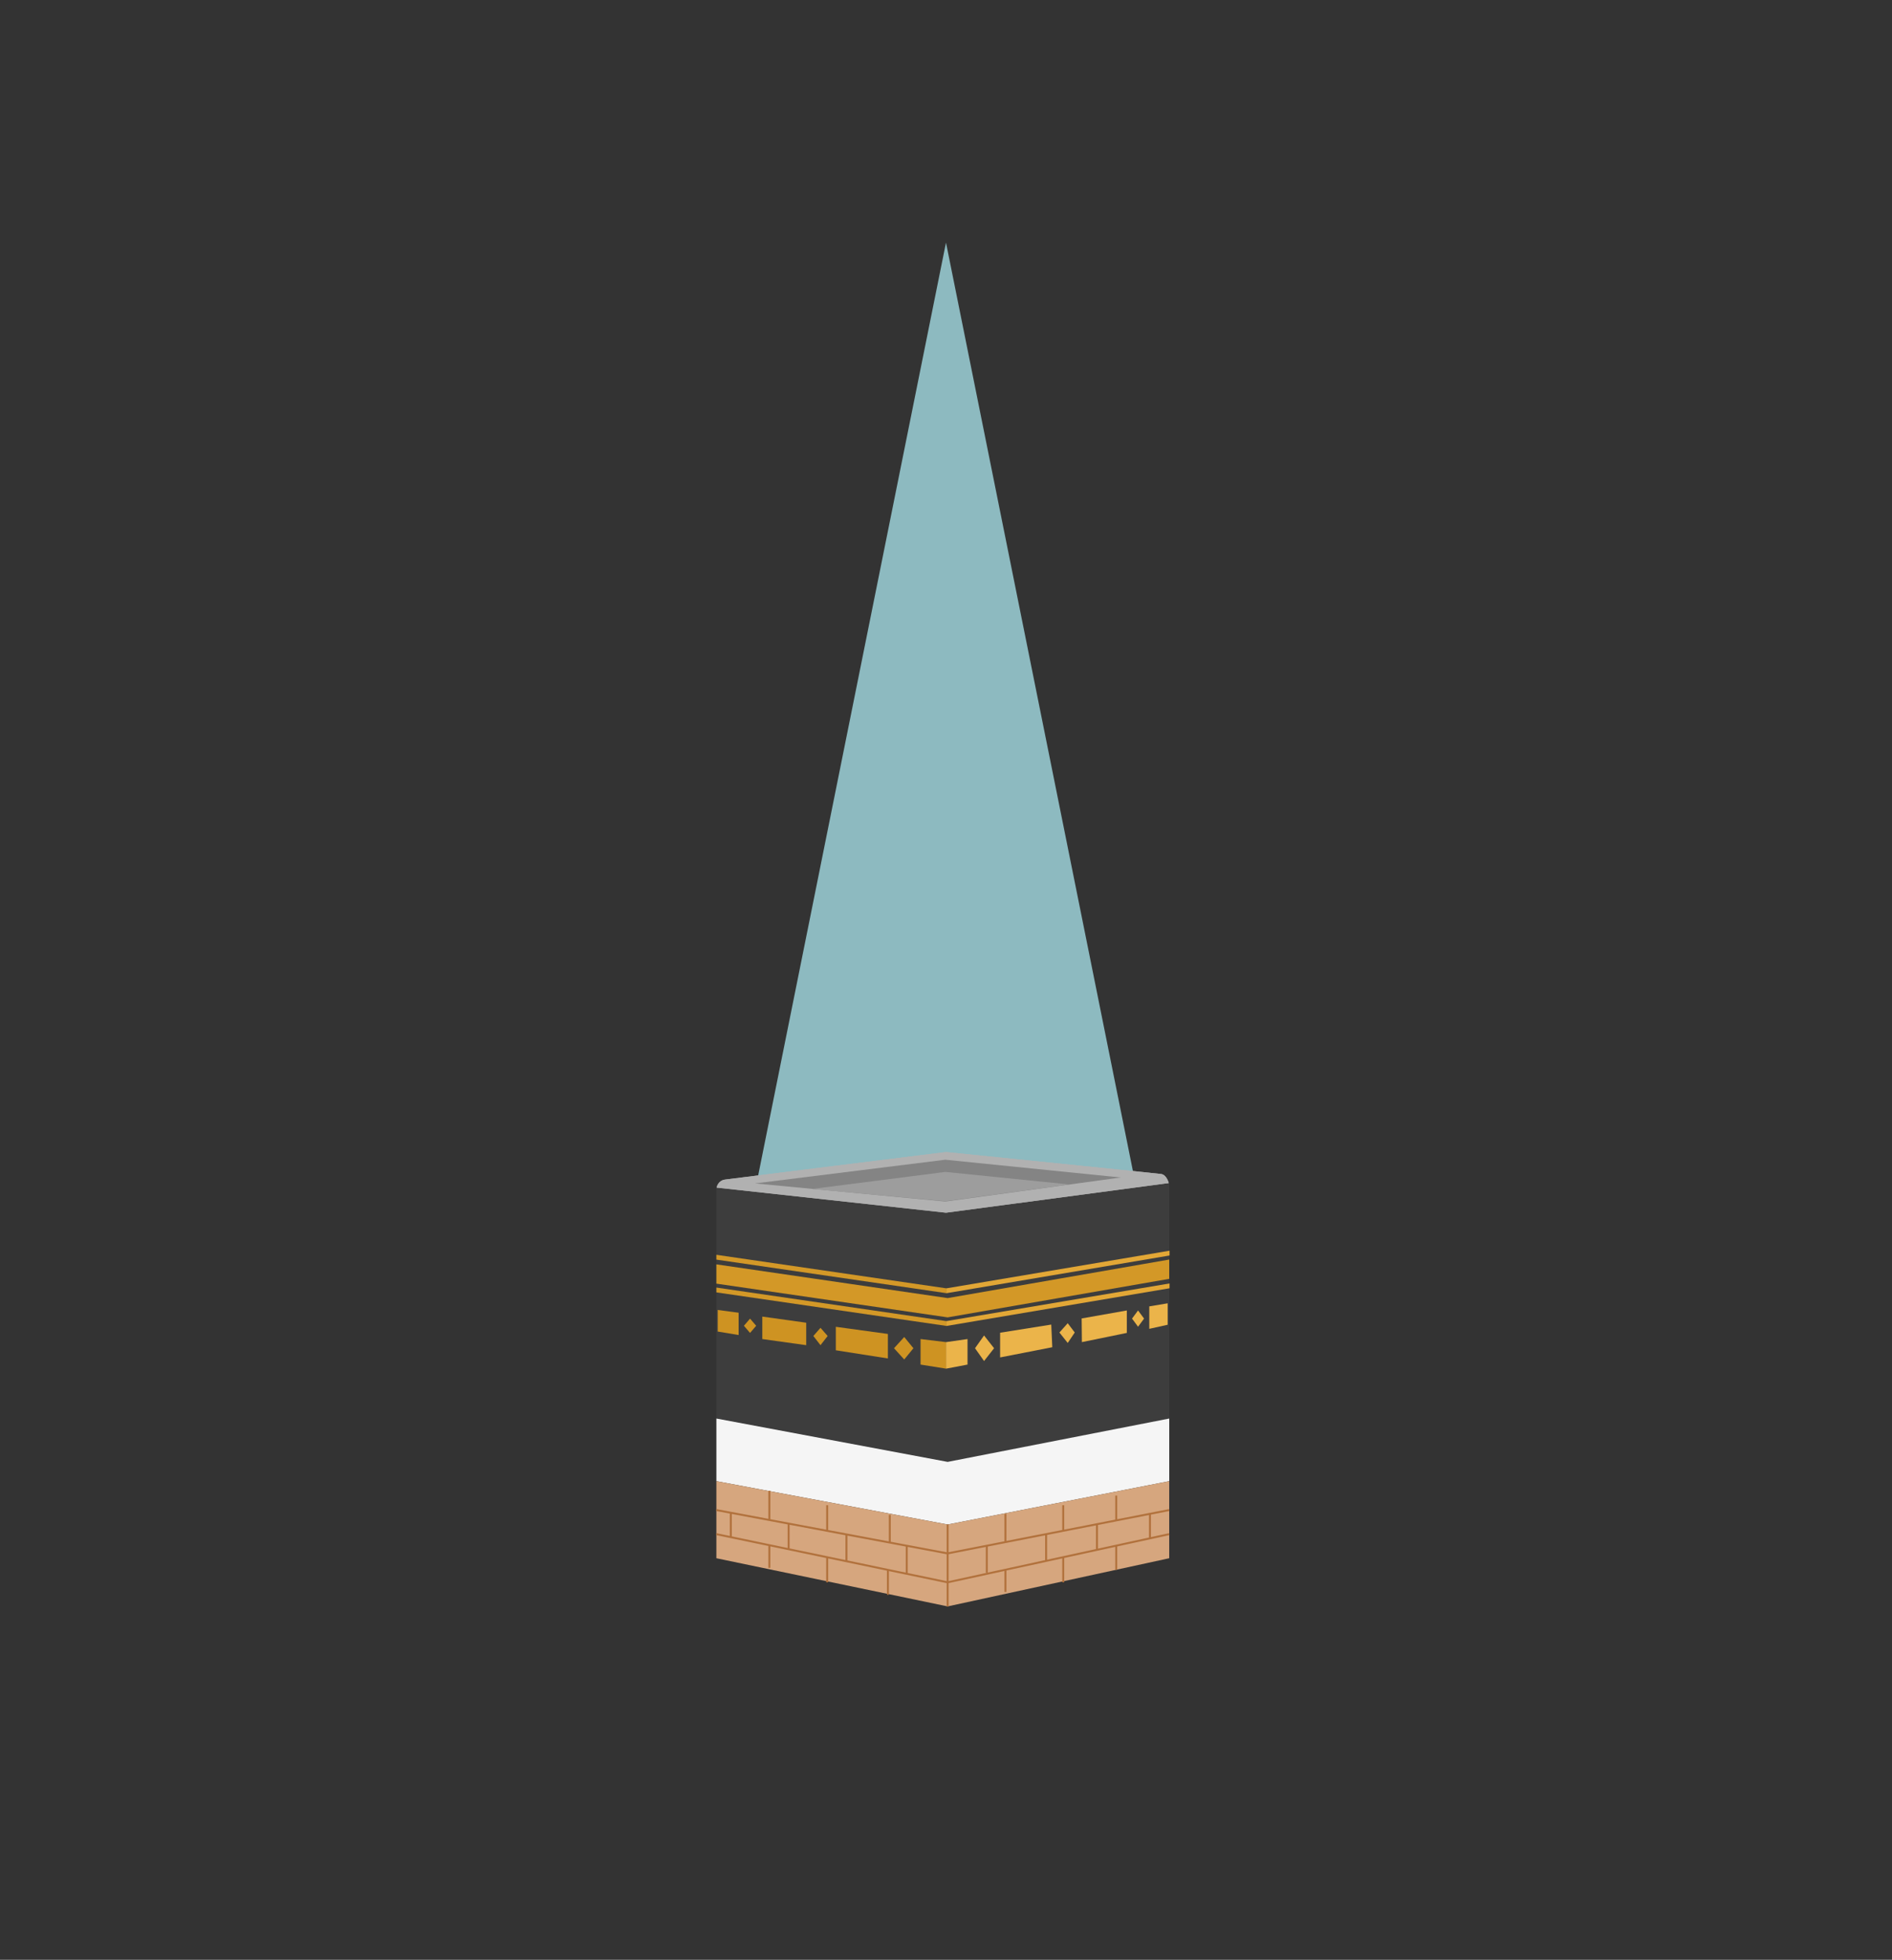 <svg width="195" height="202" viewBox="0 0 195 202" fill="none" xmlns="http://www.w3.org/2000/svg">
<rect x="0" y="0" width="195" height="202" fill="#333333" stroke="none"/>
<path d="M97.499 25.001L120.449 139.001H74.549L97.499 25.001Z" fill="#8DBAC0"/>
<path d="M97.669 124.859L73.835 122.377V146.707L97.669 151.176L120.509 146.21V121.88L97.669 124.859Z" fill="#3D3D3D"/>
<path d="M97.669 150.679L73.835 146.21V152.665L97.669 157.133L120.509 152.665V146.21L97.669 150.679Z" fill="#F5F5F5"/>
<path d="M97.667 157.134L73.833 152.665V160.61L97.667 165.575L120.507 160.61V152.665L97.667 157.134Z" fill="#D6A67E"/>
<path d="M120.507 155.644L118.521 156.032M73.833 155.644L75.323 155.923M73.833 158.126L75.323 158.437M120.507 158.126L115.045 159.314M97.667 157.133V165.574M79.295 153.657V156.637M85.253 155.147V157.785M85.253 157.785L81.281 157.04M85.253 157.785L87.239 158.157M91.708 156.14V158.995M91.708 158.995L87.239 158.157M91.708 158.995L93.453 159.322M75.323 155.923V158.437M75.323 155.923L81.281 157.04M75.323 158.437L79.295 159.264M81.281 157.04V159.678M81.281 159.678L79.295 159.264M81.281 159.678L85.253 160.505M87.239 158.157V160.919M87.239 160.919L85.253 160.505M87.239 160.919L91.513 161.81M93.453 159.322L97.667 160.112L101.704 159.322M93.453 159.322V162.214M93.453 162.214L97.667 163.092L103.625 161.796M93.453 162.214L91.513 161.81M79.295 159.264V161.602M85.253 160.505V163.092M91.513 161.81V164.376M101.704 159.322V162.099M101.704 159.322L103.625 158.947M107.818 158.126V160.885M107.818 158.126L109.583 157.781M107.818 158.126L103.625 158.947M107.818 160.885L103.625 161.796M107.818 160.885L109.583 160.501M113.059 157.101V159.745M113.059 157.101L115.045 156.712M113.059 157.101L109.583 157.781M113.059 159.745L109.583 160.501M113.059 159.745L115.045 159.314M118.521 156.032V158.623M118.521 156.032L115.045 156.712M115.045 154.154V156.712M109.583 155.147V157.781M103.625 156.032V158.947M103.625 161.796V164.085M109.583 160.501V163.092M115.045 159.314V161.796" stroke="#B1713C" stroke-width="0.2" stroke-linejoin="bevel"/>
<path d="M97.668 133.797L73.834 130.321V132.307L97.668 135.783L120.508 131.811V129.824L97.668 133.797Z" fill="#D39827"/>
<path d="M73.834 129.334V129.831L97.565 133.292V132.795L73.834 129.334Z" fill="#D39827"/>
<path d="M120.538 129.407V128.911L97.539 132.791V133.294L120.538 129.407Z" fill="#E2A736"/>
<path d="M73.834 132.711V133.208L97.565 136.668V136.172L73.834 132.711Z" fill="#D39827"/>
<path d="M120.538 132.784V132.287L97.539 136.167V136.67L120.538 132.784Z" fill="#E2A736"/>
<path d="M97.502 124.995L73.863 122.408C73.863 122.408 73.971 121.69 74.725 121.582C75.48 121.474 88.608 119.852 97.502 118.744C106.159 119.628 119.094 120.931 119.669 121.007C120.244 121.084 120.459 121.941 120.459 121.941L97.502 124.995Z" fill="#B1B1B1"/>
<path d="M97.502 124.995L73.863 122.408C73.863 122.408 73.971 121.69 74.725 121.582C75.48 121.474 88.608 119.852 97.502 118.744C106.159 119.628 119.094 120.931 119.669 121.007C120.244 121.084 120.459 121.941 120.459 121.941L97.502 124.995Z" fill="#B1B1B1"/>
<path d="M78.567 135.703L83.092 136.334V138.649L78.567 138.018V135.703Z" fill="#CE9322"/>
<path d="M86.144 136.755L91.511 137.492V140.018L86.144 139.176V136.755Z" fill="#CE9322"/>
<path d="M94.878 138.018L97.509 138.334V141.07L94.878 140.649V138.018Z" fill="#CE9322"/>
<path d="M92.142 138.965L93.195 137.808L94.142 138.965L93.195 140.123L92.142 138.965Z" fill="#CE9322"/>
<path d="M83.828 137.702L84.565 136.86L85.302 137.702L84.565 138.649L83.828 137.702Z" fill="#CE9322"/>
<path d="M76.672 136.65L77.304 135.913L77.935 136.65L77.304 137.387L76.672 136.65Z" fill="#CE9322"/>
<path d="M73.973 135.018L76.128 135.305V137.604L73.973 137.245V135.018Z" fill="#CE9322"/>
<path d="M116.136 135.071L111.481 135.895L111.506 138.334L116.136 137.386V135.071Z" fill="#EBB44A"/>
<path d="M108.348 136.526L103.077 137.365V139.912L108.454 138.86L108.348 136.526Z" fill="#EBB44A"/>
<path d="M99.719 138.018L97.509 138.334V141.07L99.719 140.649V138.018Z" fill="#EBB44A"/>
<path d="M102.455 138.965L101.422 137.648L100.491 138.965L101.422 140.282L102.455 138.965Z" fill="#EBB44A"/>
<path d="M110.769 137.343L110.045 136.385L109.19 137.343L110.045 138.421L110.769 137.343Z" fill="#EBB44A"/>
<path d="M117.914 135.909L117.294 135.071L116.674 135.909L117.294 136.748L117.914 135.909Z" fill="#EBB44A"/>
<path d="M120.346 134.334L118.451 134.65V136.965L120.346 136.544V134.334Z" fill="#EBB44A"/>
<path d="M97.429 119.534L77.814 121.977L97.429 123.845L115.5 121.366L97.429 119.534Z" fill="#848484"/>
<path d="M97.431 120.792L83.672 122.552L97.431 123.809L110.221 122.085L97.431 120.792Z" fill="#9D9D9D"/>
</svg>
